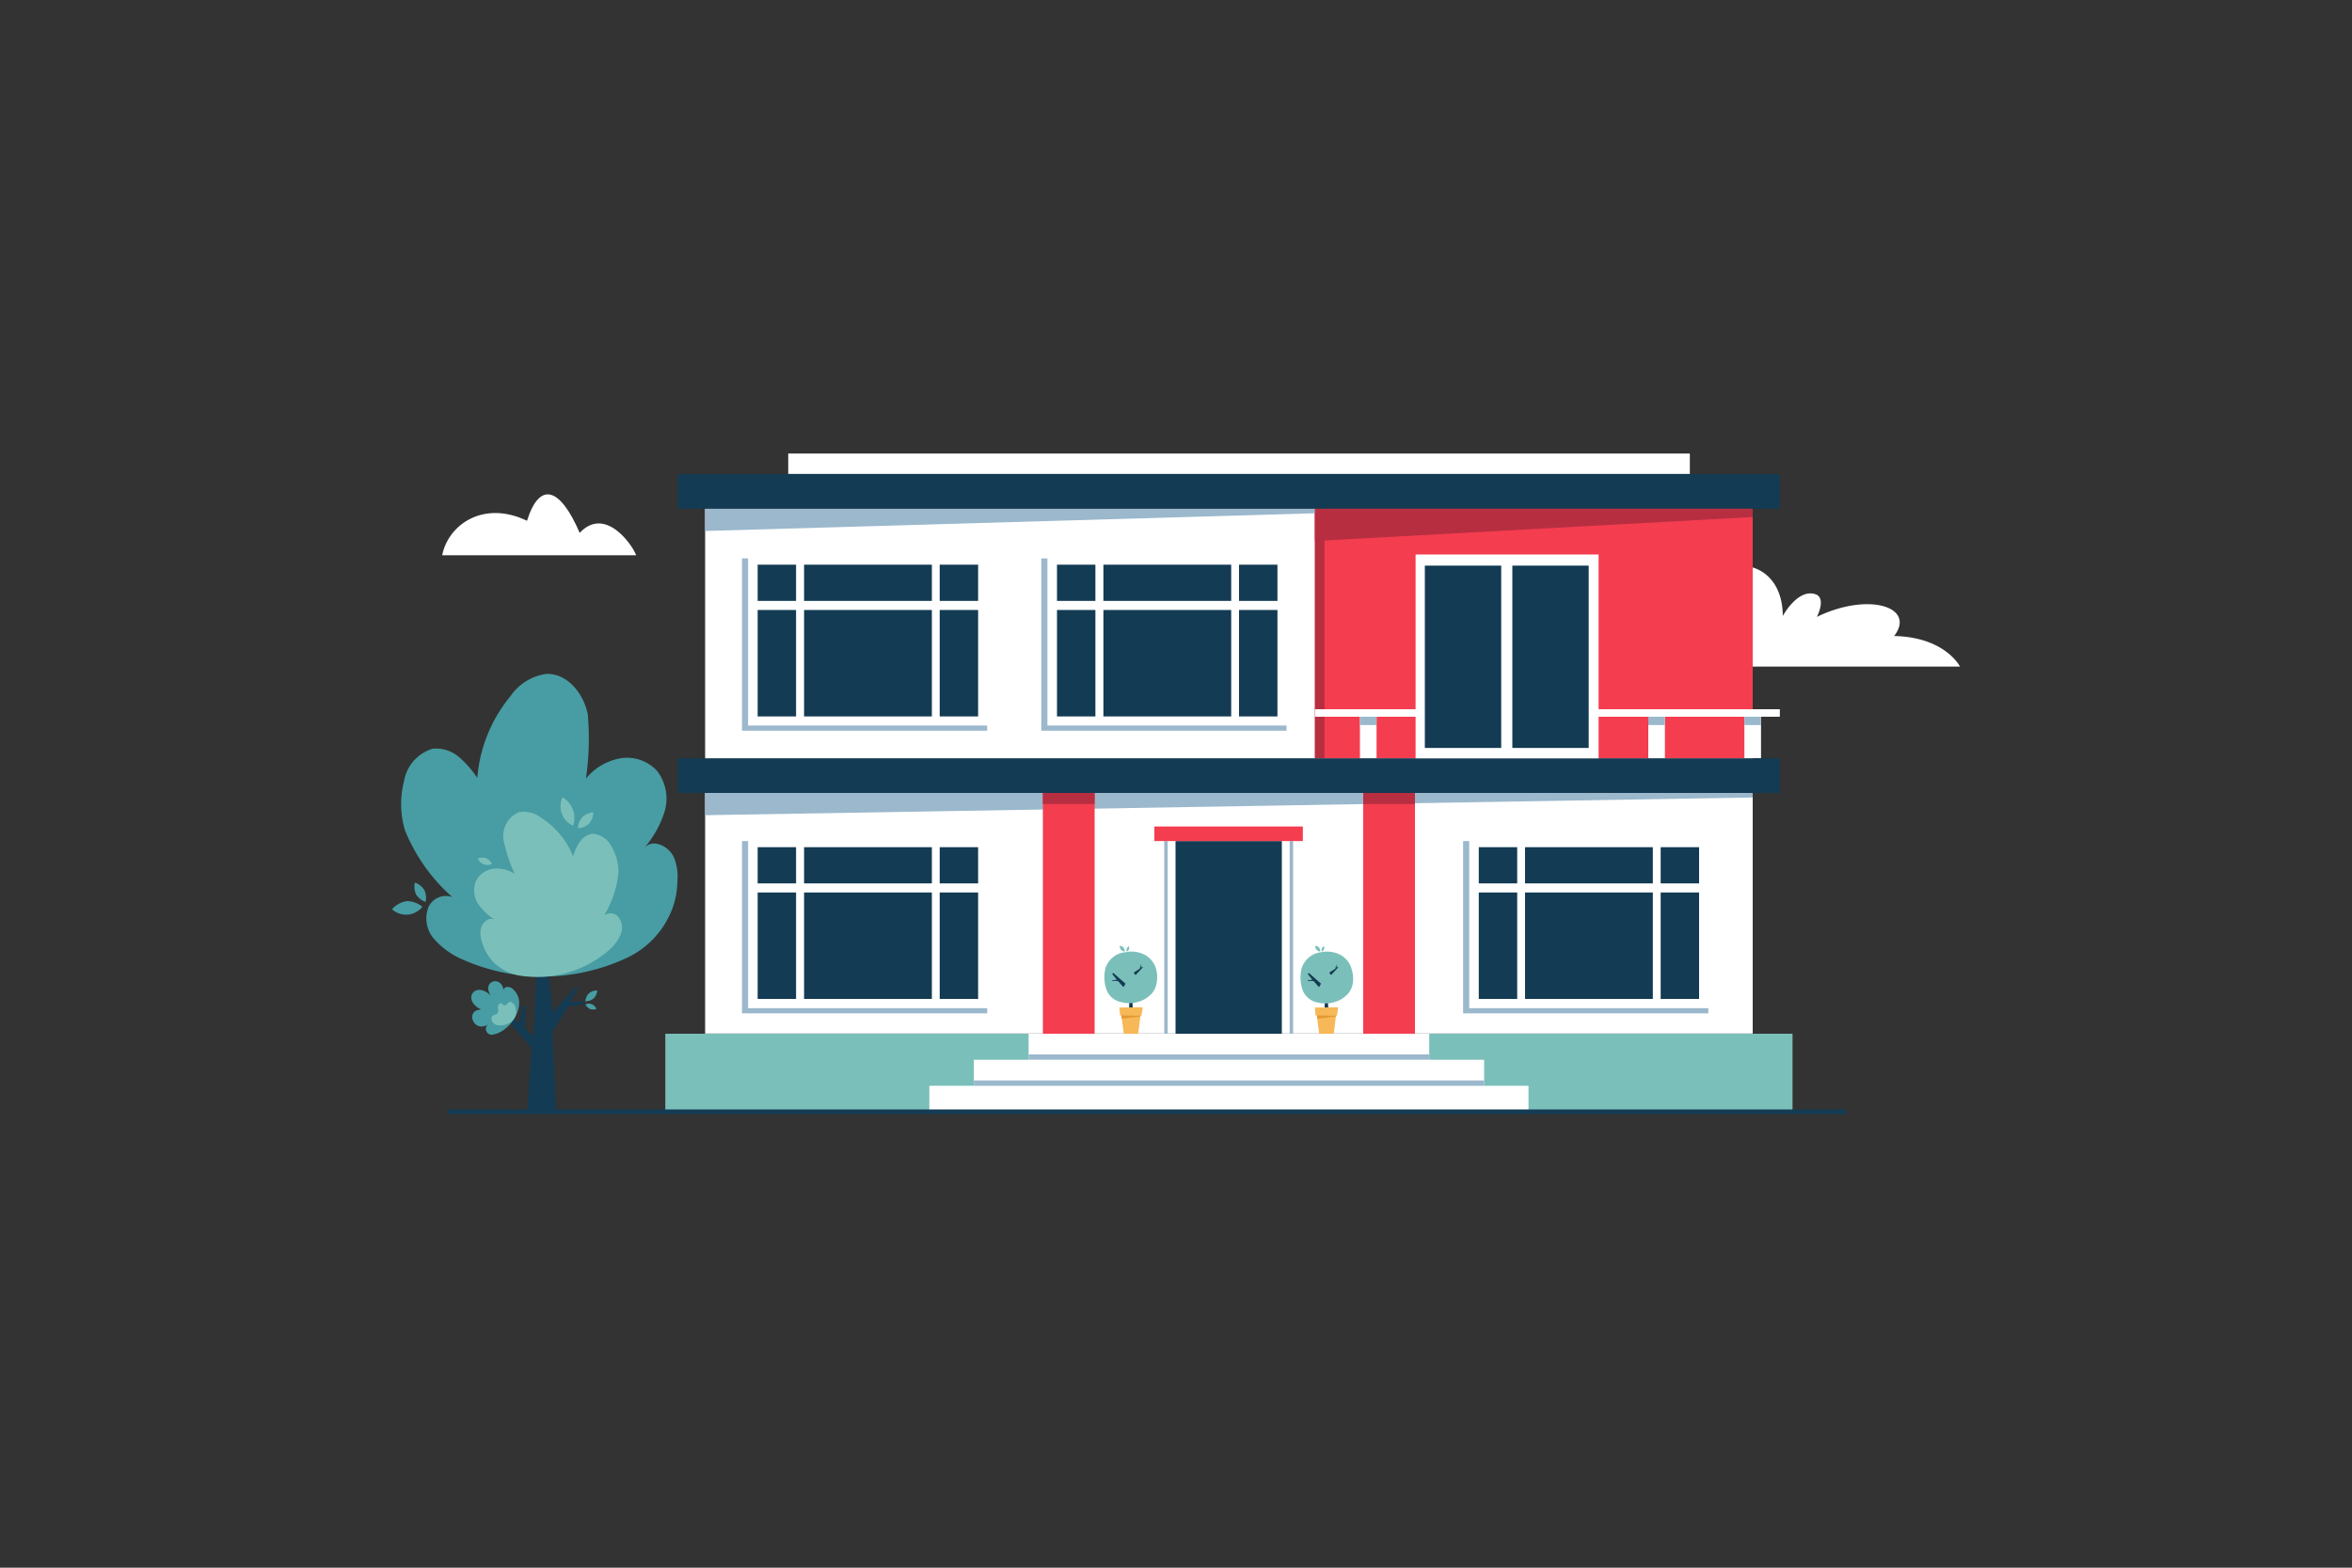 <svg xmlns="http://www.w3.org/2000/svg" viewBox="0 0 150 100"><rect x="0" y="0" width="150" height="100" fill="#333333" stroke="none"/><defs><style>.cls-1{fill:#fff;}.cls-2{fill:#7bbfba;}.cls-3{fill:#9bb8cc;}.cls-4{fill:#f43d4f;}.cls-5{fill:#b72e41;}.cls-6{fill:#133b53;}.cls-7{fill:#479da3;}.cls-8{fill:#f7b857;}.cls-9{fill:#e59933;}</style></defs><g id="OBJECTS"><path class="cls-1" d="M125,42.52H102c.11-.41.72-1.8,3.79-1.26a2,2,0,0,1-.69-1.78,1,1,0,0,1,.27-.53,1.23,1.23,0,0,1,.47-.27c1.21-.43,3.33,1.24,3.33,1.24-2.6-4.09,4.48-5.8,4.53-.63,0,0,1-1.86,2.17-1.35.47.27.18,1.06,0,1.41,3.32-1.61,6.34-.62,4.93,1.22C124.06,40.64,125,42.52,125,42.52Z"/><path class="cls-1" d="M40.57,35.42H28.2c.38-1.94,2.62-3.54,5.41-2.2.81-2.57,2.12-2.11,3.36.77C38.6,32.25,40.35,34.78,40.57,35.42Z"/><rect class="cls-1" x="50.27" y="28.93" width="57.5" height="1.3"/><rect class="cls-1" x="44.97" y="32.44" width="66.81" height="33.49"/><rect class="cls-2" x="42.43" y="65.94" width="71.89" height="4.98"/><rect class="cls-1" x="59.27" y="69.26" width="38.21" height="1.66"/><rect class="cls-1" x="62.11" y="67.6" width="32.54" height="1.66"/><rect class="cls-1" x="65.6" y="65.94" width="25.55" height="1.66"/><rect class="cls-3" x="65.6" y="67.26" width="25.55" height="0.33"/><rect class="cls-3" x="62.11" y="68.92" width="32.54" height="0.33"/><rect class="cls-4" x="83.86" y="31.34" width="27.92" height="17.03"/><rect class="cls-5" x="83.86" y="31.34" width="0.61" height="17.03"/><polygon class="cls-3" points="111.78 50.87 44.97 52 44.97 50.58 111.78 50.58 111.78 50.87"/><polygon class="cls-3" points="83.86 32.74 44.97 33.87 44.97 32.44 83.86 32.44 83.86 32.74"/><polygon class="cls-5" points="111.78 32.98 83.86 34.51 83.86 32.44 111.78 32.44 111.78 32.98"/><rect class="cls-1" x="86.73" y="45.72" width="1.06" height="2.65"/><rect class="cls-1" x="98.99" y="45.72" width="1.06" height="2.65"/><rect class="cls-1" x="111.25" y="45.72" width="1.06" height="2.65"/><rect class="cls-1" x="105.12" y="45.72" width="1.06" height="2.65"/><rect class="cls-1" x="92.86" y="45.72" width="1.06" height="2.65"/><rect class="cls-3" x="86.73" y="45.72" width="1.06" height="0.53"/><rect class="cls-3" x="98.99" y="45.72" width="1.06" height="0.53"/><rect class="cls-3" x="111.25" y="45.72" width="1.06" height="0.53"/><rect class="cls-3" x="105.12" y="45.72" width="1.06" height="0.53"/><rect class="cls-3" x="92.86" y="45.72" width="1.06" height="0.53"/><rect class="cls-1" x="83.86" y="45.24" width="29.65" height="0.48"/><rect class="cls-4" x="66.51" y="50.58" width="3.3" height="15.36"/><rect class="cls-4" x="86.94" y="50.58" width="3.3" height="15.36"/><rect class="cls-5" x="66.51" y="50.58" width="3.3" height="0.71"/><rect class="cls-5" x="86.94" y="50.58" width="3.3" height="0.71"/><rect class="cls-6" x="43.24" y="30.24" width="70.27" height="2.21"/><rect class="cls-6" x="43.24" y="48.37" width="70.27" height="2.21"/><polygon class="cls-6" points="33.62 70.9 33.9 66.84 31.66 64.24 31.8 64.13 33.12 65.26 33.31 64.13 33.52 64.19 33.49 65.6 34.02 66.12 34.23 61.98 33.13 60.62 33.25 60.51 34.39 61.42 34.47 59.26 34.76 59.26 34.96 61.92 35.25 64.57 36.73 62.96 36.87 63.05 36.33 63.9 37.27 63.89 37.27 64.05 36.24 64.2 35.23 65.79 35.46 70.9 33.62 70.9"/><path class="cls-7" d="M43.2,56.23A3.27,3.27,0,0,0,43,54.74a1.55,1.55,0,0,0-1.13-.92.85.85,0,0,0-.79.27,6.38,6.38,0,0,0,1.31-2.34,2.91,2.91,0,0,0-.47-2.56,2.61,2.61,0,0,0-2.35-.82,3.67,3.67,0,0,0-2.2,1.29,17.86,17.86,0,0,0,.12-4.06c-.24-1.33-1.3-2.67-2.66-2.61a3.32,3.32,0,0,0-2.27,1.41,9.39,9.39,0,0,0-2.12,5.22,6.56,6.56,0,0,0-1.18-1.34,2.24,2.24,0,0,0-1.67-.52,2.62,2.62,0,0,0-1.83,2.11A5.77,5.77,0,0,0,25.84,53a11.47,11.47,0,0,0,3,4.22,1.23,1.23,0,0,0-1.51.63A2,2,0,0,0,27.78,60a5,5,0,0,0,1.58,1.14,12.62,12.62,0,0,0,10.53,0,5.63,5.63,0,0,0,2.72-2.58h0A5.13,5.13,0,0,0,43.2,56.23Z"/><path class="cls-7" d="M32.72,63.1c-.15-.17-.6-.24-.6.08-.13-1-1.43-.62-.82.33-1-1-1.89.29-.6.89-1.1,0-.48,1.59.48.91a.37.37,0,0,0,.28.68C32.58,65.8,33.73,64,32.72,63.1Z"/><path class="cls-2" d="M30.76,60.16a1.78,1.78,0,0,1-.11-.82.86.86,0,0,1,.45-.67.49.49,0,0,1,.47,0,3.51,3.51,0,0,1-1.07-1,1.61,1.61,0,0,1-.16-1.44,1.44,1.44,0,0,1,1.12-.81,2,2,0,0,1,1.37.33,9.77,9.77,0,0,1-.71-2.14,1.64,1.64,0,0,1,1-1.81,1.85,1.85,0,0,1,1.43.39,5.17,5.17,0,0,1,2,2.44,3.57,3.57,0,0,1,.41-.91,1.29,1.29,0,0,1,.81-.54A1.46,1.46,0,0,1,39,54a3.17,3.17,0,0,1,.44,1.67,6.41,6.41,0,0,1-.91,2.72.68.68,0,0,1,.91.1,1.14,1.14,0,0,1,.09,1.23,2.75,2.75,0,0,1-.66.86,7,7,0,0,1-5.6,1.67,3.12,3.12,0,0,1-1.86-.94h0A2.94,2.94,0,0,1,30.76,60.16Z"/><path class="cls-7" d="M27.06,56.77a1.15,1.15,0,0,1,.08.76,1.13,1.13,0,0,1-.6-.47,1.15,1.15,0,0,1-.08-.76A1.13,1.13,0,0,1,27.06,56.77Z"/><path class="cls-7" d="M25.94,57.48a1.6,1.6,0,0,1,1,.36A1.33,1.33,0,0,1,25,58,1.59,1.59,0,0,1,25.94,57.48Z"/><path class="cls-7" d="M37.63,64.36a.59.59,0,0,1-.29-.29.5.5,0,0,1,.69.29A.6.6,0,0,1,37.63,64.36Z"/><path class="cls-7" d="M37.86,63.69a.86.86,0,0,1-.53.18.84.84,0,0,1,.23-.51.86.86,0,0,1,.53-.18A.84.84,0,0,1,37.86,63.69Z"/><path class="cls-2" d="M37.57,52.54a1.13,1.13,0,0,1-.71.29,1.11,1.11,0,0,1,.28-.71,1.16,1.16,0,0,1,.7-.3A1.16,1.16,0,0,1,37.57,52.54Z"/><path class="cls-2" d="M31,54.74a.82.82,0,0,1,.38.37.67.67,0,0,1-.91-.35A.85.85,0,0,1,31,54.74Z"/><path class="cls-2" d="M36.55,51.67a1.56,1.56,0,0,1,0,1,1.34,1.34,0,0,1-.67-1.81A1.56,1.56,0,0,1,36.55,51.67Z"/><path class="cls-2" d="M32.07,65.4a.94.94,0,0,1-.29,0,.48.48,0,0,1-.35-.18.37.37,0,0,1-.07-.34c.05-.16.27-.12.36-.24a.31.31,0,0,0,.05-.25.53.53,0,0,1,0-.25.18.18,0,0,1,.19-.14c.06,0,.1.07.14.12a.19.19,0,0,0,.1,0c.15,0,.19-.24.36-.21a.46.46,0,0,1,.31.36.79.79,0,0,1-.14.78A1,1,0,0,1,32.07,65.4Z"/><rect class="cls-6" x="28.52" y="70.77" width="89.24" height="0.3"/><polygon class="cls-6" points="72 64.49 72.06 62.85 72.17 62.85 72.25 64.46 72 64.49"/><polygon class="cls-8" points="72.59 65.94 71.67 65.94 71.48 64.49 72.77 64.49 72.59 65.94"/><polygon class="cls-8" points="71.39 64.27 71.43 64.77 72.8 64.79 72.88 64.25 71.39 64.27"/><polygon class="cls-9" points="71.51 64.77 72.74 64.79 72.73 64.84 71.54 64.98 71.51 64.77"/><path class="cls-2" d="M72,60.56a.33.33,0,0,1-.14.14.3.3,0,0,1,0-.2.33.33,0,0,1,.14-.14A.3.3,0,0,1,72,60.56Z"/><path class="cls-2" d="M71.65,60.44a.41.41,0,0,1,.08.26.37.37,0,0,1-.24-.12.38.38,0,0,1-.08-.25A.39.39,0,0,1,71.65,60.44Z"/><path class="cls-2" d="M73.26,62.86a.36.36,0,0,1-.19-.07.29.29,0,0,1,.17-.09.3.3,0,0,1,.19.06A.28.28,0,0,1,73.26,62.86Z"/><path class="cls-2" d="M73.21,62.52a.44.44,0,0,1-.19.19.4.4,0,0,1,0-.27.39.39,0,0,1,.19-.19A.4.4,0,0,1,73.21,62.52Z"/><path class="cls-2" d="M73.75,61.89a1.47,1.47,0,0,0-.77-1,1.85,1.85,0,0,0-1.2-.15,1.47,1.47,0,0,0-1.29,1.06,2.46,2.46,0,0,0,.09,1.37,1.26,1.26,0,0,0,.91.75,2.06,2.06,0,0,0,1.54-.2,2.36,2.36,0,0,0,.43-.35,1.36,1.36,0,0,0,.31-.69A2,2,0,0,0,73.75,61.89Z"/><polygon class="cls-6" points="71.65 62.97 71.3 62.58 70.93 62.56 70.93 62.52 71.23 62.5 70.93 62.13 71 62.06 71.78 62.75 71.65 62.97"/><polygon class="cls-6" points="72.3 62.04 72.69 61.79 72.75 61.54 72.77 61.54 72.77 61.73 72.85 61.66 72.88 61.71 72.42 62.2 72.3 62.04"/><polygon class="cls-6" points="84.47 64.49 84.53 62.85 84.64 62.85 84.72 64.46 84.47 64.49"/><polygon class="cls-8" points="85.06 65.94 84.13 65.94 83.95 64.49 85.24 64.49 85.06 65.94"/><polygon class="cls-8" points="83.86 64.27 83.9 64.77 85.27 64.79 85.34 64.25 83.86 64.27"/><polygon class="cls-9" points="83.98 64.77 85.2 64.79 85.2 64.84 84.01 64.98 83.98 64.77"/><path class="cls-2" d="M84.44,60.56a.33.33,0,0,1-.14.14.3.3,0,0,1,0-.2.33.33,0,0,1,.14-.14A.3.3,0,0,1,84.44,60.56Z"/><path class="cls-2" d="M84.12,60.44a.41.41,0,0,1,.08.26.37.37,0,0,1-.24-.12.38.38,0,0,1-.08-.25A.39.39,0,0,1,84.12,60.44Z"/><path class="cls-2" d="M85.73,62.86a.36.36,0,0,1-.19-.07.29.29,0,0,1,.17-.09.3.3,0,0,1,.19.06A.28.28,0,0,1,85.73,62.86Z"/><path class="cls-2" d="M85.68,62.52a.44.44,0,0,1-.19.19.4.4,0,0,1,0-.27.39.39,0,0,1,.19-.19A.4.4,0,0,1,85.68,62.52Z"/><path class="cls-2" d="M86.22,61.89a1.47,1.47,0,0,0-.77-1,1.85,1.85,0,0,0-1.2-.15A1.47,1.47,0,0,0,83,61.82a2.38,2.38,0,0,0,.09,1.37,1.26,1.26,0,0,0,.91.75,2.07,2.07,0,0,0,1.54-.2,2.36,2.36,0,0,0,.43-.35,1.36,1.36,0,0,0,.31-.69A2,2,0,0,0,86.22,61.89Z"/><polygon class="cls-6" points="84.12 62.97 83.77 62.58 83.4 62.56 83.4 62.52 83.7 62.5 83.4 62.13 83.47 62.06 84.25 62.75 84.12 62.97"/><polygon class="cls-6" points="84.77 62.04 85.16 61.79 85.22 61.54 85.24 61.54 85.23 61.73 85.32 61.66 85.34 61.71 84.89 62.2 84.77 62.04"/><rect class="cls-1" x="90.28" y="35.37" width="11.67" height="13"/><rect class="cls-6" x="96.45" y="36.08" width="4.87" height="11.63"/><rect class="cls-6" x="90.87" y="36.08" width="4.87" height="11.63"/><rect class="cls-6" x="48.32" y="56.93" width="2.45" height="6.79"/><rect class="cls-6" x="48.32" y="54.04" width="2.45" height="2.31"/><rect class="cls-6" x="51.28" y="56.93" width="8.15" height="6.79"/><rect class="cls-6" x="51.28" y="54.04" width="8.15" height="2.31"/><rect class="cls-6" x="59.93" y="56.93" width="2.45" height="6.79"/><rect class="cls-6" x="59.93" y="54.04" width="2.45" height="2.31"/><polygon class="cls-3" points="47.71 53.65 47.32 53.65 47.32 64.64 62.96 64.64 62.96 64.31 47.71 64.31 47.71 53.65"/><rect class="cls-6" x="48.32" y="38.91" width="2.45" height="6.79"/><rect class="cls-6" x="48.32" y="36.02" width="2.45" height="2.31"/><rect class="cls-6" x="51.28" y="38.91" width="8.15" height="6.79"/><rect class="cls-6" x="51.28" y="36.02" width="8.15" height="2.31"/><rect class="cls-6" x="59.93" y="38.91" width="2.45" height="6.79"/><rect class="cls-6" x="59.93" y="36.02" width="2.45" height="2.31"/><polygon class="cls-3" points="47.71 35.62 47.32 35.62 47.32 46.61 62.96 46.61 62.96 46.28 47.71 46.28 47.71 35.62"/><rect class="cls-6" x="67.41" y="38.91" width="2.45" height="6.79"/><rect class="cls-6" x="67.41" y="36.02" width="2.45" height="2.31"/><rect class="cls-6" x="70.37" y="38.91" width="8.15" height="6.79"/><rect class="cls-6" x="70.37" y="36.02" width="8.15" height="2.31"/><rect class="cls-6" x="79.02" y="38.91" width="2.45" height="6.79"/><rect class="cls-6" x="79.02" y="36.02" width="2.45" height="2.31"/><polygon class="cls-3" points="66.8 35.62 66.41 35.62 66.41 46.61 82.05 46.61 82.05 46.28 66.8 46.28 66.8 35.62"/><rect class="cls-6" x="94.31" y="56.93" width="2.45" height="6.79"/><rect class="cls-6" x="94.31" y="54.04" width="2.45" height="2.31"/><rect class="cls-6" x="97.26" y="56.93" width="8.15" height="6.79"/><rect class="cls-6" x="97.26" y="54.04" width="8.15" height="2.31"/><rect class="cls-6" x="105.91" y="56.93" width="2.45" height="6.79"/><rect class="cls-6" x="105.91" y="54.04" width="2.45" height="2.31"/><polygon class="cls-3" points="93.7 53.65 93.31 53.65 93.31 64.64 108.95 64.64 108.95 64.31 93.7 64.31 93.7 53.65"/><rect class="cls-6" x="74.97" y="53.65" width="6.78" height="12.29"/><rect class="cls-3" x="74.25" y="53.65" width="0.22" height="12.29"/><rect class="cls-3" x="82.25" y="53.65" width="0.22" height="12.29"/><rect class="cls-4" x="73.62" y="52.72" width="9.47" height="0.93"/></g></svg>